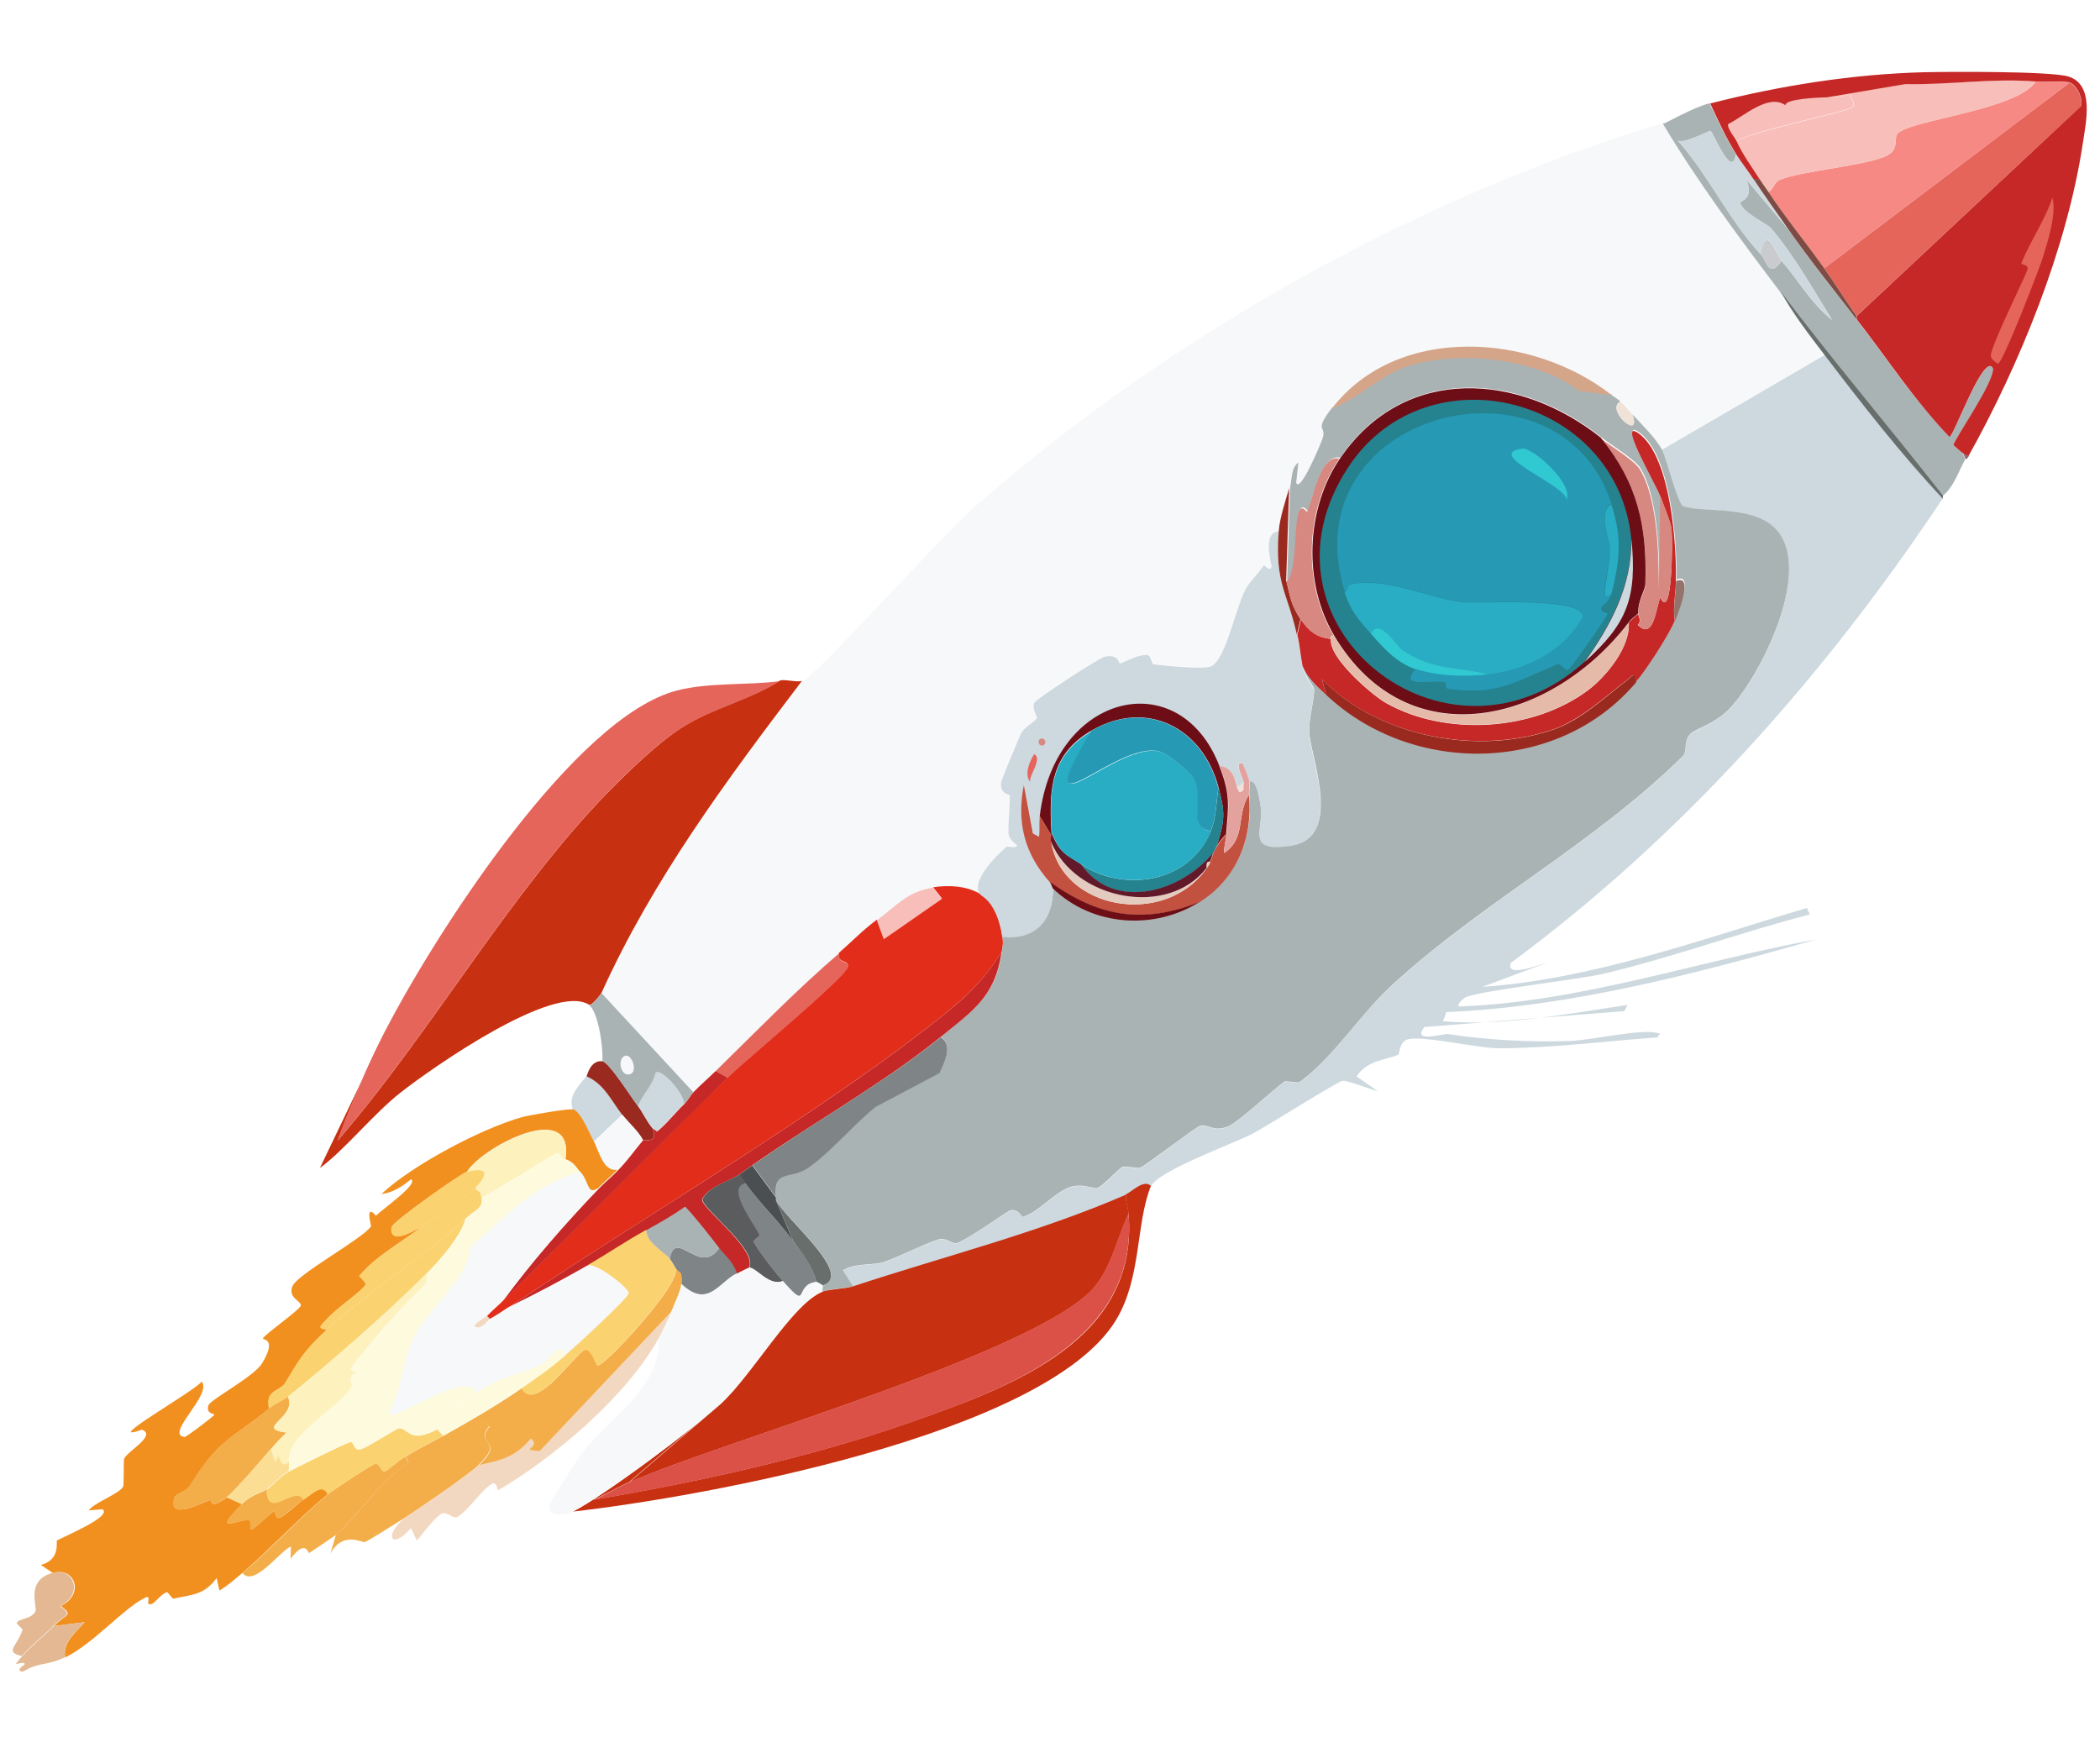 <svg width="81" height="67" fill="none" xmlns="http://www.w3.org/2000/svg"><path d="M64.147 4.734c1.352 2.279 2.929 4.391 4.527 6.494.474.859 1.1 1.671 1.697 2.452l-6.266 3.648c-.247-.435-.791-.98-1.14-1.357-.165-.178-.271-.324-.456-.492-.127-.116-.236-.16-.343-.255-3.024-2.369-8.248-2.76-10.781.522-.764.995-.161.656-.391 1.25-.055.151-.849 2.07-.996 1.649l.085-.781c-.308.215-.242.674-.321.947-.146.494-.368 1.159-.404 1.667-.673.031-.252 1.305-.285 1.375-.067.202-.288-.08-.289-.07-.201.309-.521.605-.68.875-.382.66-.769 2.714-1.341 3.022-.266.145-1.815-.024-2.245-.067-.04-.001-.099-.359-.229-.363-.38-.042-.913.319-1.074.324-.03-.001-.028-.377-.584-.262-.212.044-2.65 1.63-2.715 1.78-.108.231.144.523.101.603-.074.12-.503.351-.611.582-.108.231-.77 1.798-.773 1.9-.026.488.338.417.336.488.016.428-.065 1.087-.046 1.443.021.296.356.469.336.488-.085.13-.361-.001-.413.049-.391.314-1.521 1.46-.943 1.895-.53-.362-1.292-.385-1.887-.301-1.018.153-1.417.7-2.167 1.258-.524.381-.97.856-1.466 1.279-1.661 1.425-3.196 3.007-4.76 4.537-.28.277-.579.542-.859.819l-3.549-3.83c1.986-4.366 4.806-8.178 7.718-12.008.445-.119 5.5-5.726 6.543-6.641 7.639-6.72 17.158-12.03 26.691-14.919l-.02-.001Z" fill="#F6F8F9"/><path d="M70.381 13.68c1.444 1.895 2.928 3.801 4.558 5.538-4.542 6.833-10.068 13.056-16.664 17.925-.231.624 1.274.008 1.425-.018l-2.518.942c4.273-.299 8.425-1.833 12.517-3.043.017.082.075.175.113.247-2.65.684-5.269 1.653-7.938 2.285-1.011.234-4.857.668-5.356.918-.051.029-.34.265-.252.349 4.7-.165 9.205-1.749 13.806-2.588-4.596 1.307-9.453 2.596-14.285 2.807l-.132.352c2.391.194 4.774-.284 7.123-.631l-.128.24-7.714.614c-.492.646.745.236.934.272 1.398.215 3.099.327 4.726.264.794-.037 2.623-.451 3.26-.32.2.036.221.007.054.185-2.001.143-4.036.408-6.053.419-.853.005-2.924-.494-3.54-.35-.354.081-.339.57-.37.589-.408.201-1.23.207-1.622.847l.815.564c-.339-.071-1.16-.421-1.352-.397-.202.025-2.966 1.783-3.497 2.052-.795.404-3.667 1.437-3.908 2.04-.263-.252-.75.242-.953.328-3.418 1.474-7.008 2.364-10.526 3.52l-.392-.612c.43-.282 1.241-.217 1.545-.31.517-.168 1.537-.697 2.155-.892.264-.084.515.209.708.143.436-.15 1.935-1.234 2.057-1.261.303-.062.433.257.463.258.587-.155 1.193-.92 1.812-1.146.477-.169.941.069 1.062.032.254-.084.857-.758.969-.815.132-.057.589.079.712.021.255-.125 2.147-1.574 2.299-1.61.304-.083.484.248 1.062.032.376-.141 1.761-1.433 2.182-1.735.072-.049.519.066.591.018 1.326-.988 2.3-2.586 3.55-3.729 3.514-3.232 7.696-5.375 11.227-8.84.187-.188.02-.62.319-.886.217-.187.934-.359 1.506-.972 1.278-1.366 3.562-5.967 1.355-7.223-1.005-.569-2.637-.344-3.172-.573-.208-.088-.661-1.912-.813-2.181L70.37 13.7l.011-.02Z" fill="#CDD9DF"/><path d="M66.955 5.927c-.135 1.074-.885-.851-.975-.874-.06-.012-.969.49-1.256.38 1.181 1.327 1.968 3.06 3.171 4.357.281.303.33.976.824.269.648.752 1.151 1.662 1.943 2.276-.696-1.119-1.513-2.568-2.374-3.55-.106-.125-1.212-.667-1.152-.991.002-.051.545-.116.209-.889l1.652 1.972c.824 1.194 1.722 2.3 2.608 3.435 1.175 1.52 2.246 3.149 3.586 4.542.16.005 1.339-3.296 1.679-2.645.053.551-1.524 2.792-1.519 2.955-.001.03.282.263.341.305l.112.247c-.266.47-.435 1.065-.878 1.418-2.062-2.635-4.237-5.203-6.258-7.867-1.588-2.102-3.165-4.214-4.527-6.493.202-.055 1.123-.618 1.801-.79.3.64.639 1.352 1.001 1.952l.01-.01Z" fill="#AAB3B4"/><path d="m74.942 19.115-.004.122c-1.629-1.737-3.113-3.643-4.557-5.538-.597-.781-1.223-1.593-1.697-2.451 2.011 2.664 4.196 5.232 6.258 7.867Z" fill="#676E6C"/><path d="M62.162 15.233c.117.095.216.139.343.254-.621.297.833 1.571.456.492.349.377.894.912 1.14 1.357.152.269.615 2.094.813 2.181.544.24 2.176.014 3.172.573 2.207 1.246-.077 5.857-1.355 7.223-.571.614-1.299.785-1.506.972-.31.276-.133.708-.319.886-3.531 3.465-7.713 5.608-11.227 8.84-1.251 1.153-2.225 2.751-3.55 3.729-.072.049-.519-.066-.591-.018-.421.303-1.806 1.594-2.182 1.735-.579.217-.759-.114-1.062-.032-.152.036-2.044 1.485-2.299 1.61-.122.057-.579-.078-.712-.021-.112.048-.726.731-.969.815-.122.037-.585-.201-1.062-.032-.619.226-1.226.991-1.812 1.146-.03-.001-.16-.32-.463-.258-.121.027-1.611 1.111-2.057 1.261-.193.065-.434-.227-.708-.143-.628.205-1.638.724-2.155.892-.314.102-1.124.027-1.545.31l.392.612c-.294.093-.926.094-1.19.208-.008-.071.027-.213.008-.244 1.276-.389-1.452-2.587-1.791-3.289l.004-.122c-.114-1.133.552-.635 1.281-1.162.873-.635 1.697-1.628 2.562-2.324l2.469-1.31c.162-.371.545-1.052.044-1.382 1.226-1.001 2.127-1.564 2.352-3.287.041-.345.068-.232.019-.6 1.27.14 1.966-.613 1.956-1.864 1.528 1.47 3.91 1.623 5.661.526 1.454-.913 2.065-2.471 1.908-4.144-.015-.153.041-.345.015-.478.288-.215.43.979.439 1.03.083.857-.586 1.692 1.198 1.419 1.905-.299.795-3.211.667-4.242-.062-.561.228-1.478.178-1.795-.008-.061-.346-.468-.442-.908.206.464.547.769.908 1.105 3.301 3.12 8.96 3.086 11.963-.486.354-.417 1.208-1.693 1.5-2.356.075-.161.772-1.869.05-1.555.035-1.413-.211-4.676-1.355-5.615-1.026-.845.62 1.951.757 2.362l-.055 3.6c-.009-1.302-.049-3.501-.734-4.641-.21-.342-1.194-.941-1.497-1.184-3.13-2.505-7.572-2.882-10.086.776-.757-.175-1.004 1.577-1.25 2.058-.665-.834-.223 2.262-.798 2.672l.115-3.598c.079-.272.023-.732.321-.947l-.085.781c.147.421.941-1.498.996-1.649.23-.593-.373-.255.391-1.25.985-.367 1.835-1.247 2.83-1.594 1.867-.666 4.998-.4 6.712.923l1.239.159-.001.02Z" fill="#AAB3B4"/><path d="M66.952 5.928c.181.29.47.665.681.977.43.674.901 1.309 1.361 1.963l-1.652-1.972c.346.773-.197.838-.209.889-.07.323 1.046.865 1.152.991.851.982 1.668 2.43 2.374 3.55-.783-.613-1.295-1.524-1.943-2.276-.242-.282-.545-1.471-.824-.269-1.203-1.287-1.999-3.03-3.171-4.357.287.11 1.186-.402 1.256-.38.09.023.841 1.948.975.874l-0.0.01Z" fill="#CDD9DF"/><path d="m79.823 3.189-9.46 7.164c-.7-.988-1.492-1.928-2.151-2.945.174-.097.233-.38.426-.466.834-.362 3.428-.551 4.173-.956.449-.241.233-.686.378-.834.539-.544 4.562-.894 5.331-2.001.34.03 1.054-.04 1.303.038Z" fill="#F78984"/><path d="M78.519 3.149c-.768 1.109-4.793 1.469-5.332 2.003-.145.149.071.583-.378.835-.746.406-3.34.594-4.174.957-.193.086-.253.37-.426.466-.105-.166-.24-.333-.335-.489-.296-.467-.681-.968-.895-1.474.554-.371 4.321-1.136 4.477-1.315.145-.148-.069-.338-.105-.482-.314.083-.575.085-.886.096l3.036-.512c1.684.05 3.338-.238 5.029-.096l-.01.01Z" fill="#F8BFBA"/><path d="M71.61 12.189c-.422-.603-.822-1.246-1.244-1.838l9.457-7.161c.288.1.531.637.442.909l-8.655 8.09Z" fill="#E5655B"/><path d="M70.451 3.745c.321-.001.572-.014.886-.096.035.144.25.334.105.482-.166.168-3.923.934-4.477 1.315-.056-.124-.394-.521-.329-.672.591-.288 1.573-1.187 2.21-.719-.032-.256 1.194-.311 1.605-.309Z" fill="#F8BFBA"/><path d="M75.928 17.598c-.079-.023-.168-.086-.236-.129-.059-.042-.341-.285-.341-.305-.015-.163 1.573-2.408 1.52-2.959-.349-.652-1.52 2.654-1.681 2.649-1.337-1.393-2.396-3.022-3.578-4.543l.004-.122 8.654-8.097c.089-.282-.163-.819-.441-.909-.248-.079-.962-.008-1.301-.038-1.689-.141-3.341.137-5.024.098l-3.033.512c-.411.008-1.635.064-1.603.31-.646-.477-1.617.431-2.208.72-.065.141.273.548.329.671.224.505.598 1.005.893 1.472l-.24-.007c-.21-.322-.498-.686-.679-.977-.371-.601-.699-1.303-.998-1.953 2.678-.686 5.489-1.133 8.257-1.205.963-.023 4.851-.042 5.546.162 1.042.305.682 1.802.566 2.603-.614 4.044-2.435 8.512-4.416 12.058l.01-.01Z" fill="#C52826"/><path d="M75.941 17.591c-.085.15-.114.109-.124.118l-.112-.248c.059.042.157.106.236.129Z" fill="#956774"/><path d="M79.159 7.609c.179.636-.176 1.704-.366 2.329-.145.464-1.522 4.025-1.724 4.09-.02-.001-.275-.15-.28-.303-.019-.336 1.212-2.803 1.409-3.316.087-.211-.254-.191-.232-.251.317-.815.925-1.682 1.203-2.549l-.01-0Z" fill="#E5655B"/><path d="M67.875 6.913c.095.155.23.332.335.488.669 1.017 1.45 1.956 2.15 2.943.422.593.822 1.235 1.243 1.838l-.004.122c-.885-1.145-1.781-2.25-2.605-3.435-.45-.654-.92-1.289-1.359-1.963l.24.007Z" fill="#7E4C45"/><path d="m24 42.994-1.097 1.045c-.171-.3-.495-1.144-.793-1.224-.235-.485.2-.92.513-1.307.673.295.953.944 1.377 1.486Z" fill="#CDD9DF"/><path d="M24.603 42.656c.202.26.342.6.564.861.251.628-.324.417-.366.467-.199-.362-.55-.667-.801-.98-.414-.531-.694-1.191-1.377-1.486.031-.04.14-.626.61-.582.26.028 1.128 1.417 1.369 1.719Z" fill="#9A2A1F"/><path d="M68.717 10.058c-.494.707-.543.035-.824-.269.269-1.202.582-.013.824.269Z" fill="#C9CBCF"/><path d="M24.793 43.973c-.365.426-.534.696-.98 1.171-.554.065-.718-.764-.907-1.105l1.097-1.046c.241.312.602.618.801.98l-.01-0Z" fill="#F6F8F9"/><path d="M37.877 34.526c.471.319.708 1.039.781 1.58.048.368.022.255-.019.6-.646 1.05-1.319 1.702-2.266 2.458-4.694 3.76-11.584 7.791-16.751 11.272-.256.176-.441.302-.727.457l-.116-.126c.208-.218.403-.375.611-.583 2.9-2.856 5.793-5.794 8.673-8.63.632-.623 4.486-3.807 4.63-4.25.1-.302-.438-.115-.333-.549.485-.423.942-.898 1.465-1.28l.267.731 2.236-1.552-.337-.427c.595-.094 1.346-.062 1.885.3Z" fill="#E32D1B"/><path d="M28.071 41.559c-2.879 2.836-5.772 5.773-8.671 8.628 1.112-1.514 2.392-2.972 3.689-4.328.228-.237.496-.454.735-.701.457-.475.616-.745.98-1.172.042-.05.616.161.366-.468l.176.127c.381-.304.685-.713 1.037-1.048.145-.138.231-.329.366-.468.27-.277.579-.543.859-.819l.463.258 0-.01Z" fill="#C52826"/><path d="m28.071 41.571-.463-.258c1.564-1.531 3.099-3.115 4.76-4.541-.104.434.443.247.333.549-.155.443-3.998 3.627-4.63 4.25Z" fill="#E5655B"/><path d="m35.989 34.25.337.427-2.236 1.552-.267-.731c.76-.558 1.149-1.096 2.167-1.259l-0.0.01Z" fill="#F8BFBA"/><path d="M36.278 40.004c-2.122 1.729-4.962 3.335-7.261 4.947-.164.117-.318.225-.482.342-.39.284-1.198.463-1.456.975.018.387 2.143 1.936 1.81 2.639-.03-.001-.397.192-.479.23-.136-.442-.43-.664-.68-.977-.424-.542-.837-1.094-1.312-1.596-.472.342-.994.643-1.504.913-.776.425-1.524.932-2.291 1.378a50.399 50.399 0 0 1-3.01 1.591c5.157-3.482 12.058-7.513 16.753-11.274.947-.756 1.62-1.408 2.266-2.458-.237 1.734-1.127 2.288-2.353 3.29Z" fill="#C52826"/><path d="M28.767 45.661c.557.769 1.257 1.452 1.825 2.211.356.478.771.979.892 1.583-.896.095-.228 1.183-1.303-.039-.232-.271-1.003-1.261-1.135-1.529 0-.01.248-.216.248-.237-.168-.381-1.345-1.851-.528-1.999l-0.0.01Z" fill="#7F8486"/><path d="M28.546 45.288c.056.124.142.259.229.363-.817.138.36 1.608.528 1.999-.001.02-.248.216-.248.237.132.279.902 1.268 1.135 1.529-.508.219-1.007-.488-1.287-.517.333-.702-1.794-2.241-1.811-2.638.257-.521 1.055-.691 1.455-.974Z" fill="#5B5C5D"/><path d="M27.74 48.14c.251.323.545.535.681.977-.683.326-1.118 1.381-2.14.414.038-.569-.108-.4-.221-.607-.066-.124-.142-.248-.229-.363.22-1.235 1.162.696 1.91-.421Z" fill="#7F8486"/><path d="M31.722 49.585s-.197-.128-.236-.129c-.131-.604-.546-1.105-.892-1.583l-.662-1.576c.338.712 3.056 2.899 1.79 3.288Z" fill="#676E6C"/><path d="M30.924 26.277c-2.912 3.832-5.742 7.646-7.719 12.015-.011.03-.368.518-.486.464-1.365-.865-6.095 2.466-7.268 3.388-1.06.834-2.157 2.216-3.112 2.91l2.667-5.559c-.737 1.403-1.431 3.001-1.981 4.501 3.615-4.178 6.595-9.504 10.432-13.441.788-.801 1.927-1.907 2.858-2.501 1.198-.758 2.601-1.053 3.788-1.812.242-.034.629.08.831.025l-.01.01Z" fill="#C73011"/><path d="M30.091 26.255c-1.188.759-2.581 1.053-3.788 1.812-.931.593-2.07 1.689-2.858 2.5-3.837 3.937-6.817 9.263-10.432 13.441.55-1.5 1.244-3.098 1.981-4.501 1.891-3.598 7.172-11.848 11.115-12.871 1.243-.32 2.703-.195 3.972-.361l.011-.02Z" fill="#E5655B"/><path d="M44.395 45.74c-.589 1.45-.358 3.556-1.354 5.188-2.703 4.436-16.038 6.829-20.939 7.379 1.214-.617 4.647-3.187 5.692-4.165l-3.529 3.026c-.468.211-.908.483-1.386.683 3.942-.66 8.407-1.64 12.282-3.005 3.875-1.365 8.787-3.148 8.367-8.051-.014-.194-.126-.442-.096-.726.203-.086.691-.591.953-.329l.01 0Z" fill="#C73011"/><path d="M43.441 46.081c-.04.284.083.532.096.726-.431.915-.637 1.979-1.275 2.785-1.968 2.51-14.376 5.991-17.988 7.587l3.529-3.026c1.251-1.156 2.744-3.843 3.923-4.328.264-.104.896-.106 1.19-.21 3.518-1.161 7.107-2.055 10.524-3.535Z" fill="#C73011"/><path d="M24.264 57.177c3.612-1.597 16.021-5.077 17.989-7.588.639-.817.844-1.881 1.275-2.786.42 4.904-4.644 6.734-8.368 8.052-3.724 1.318-8.34 2.346-12.283 3.005.477-.19.908-.473 1.386-.683Z" fill="#DC5147"/><path d="m29.932 46.177-.904-1.228c2.299-1.62 5.139-3.224 7.261-4.941.501.32.118 1.011-.044 1.382l-2.47 1.31c-.865.696-1.679 1.689-2.562 2.324-.729.527-1.395.029-1.281 1.162l0-.01Z" fill="#7F8486"/><path d="m29.932 46.174-.004.122.662 1.576c-.557-.759-1.268-1.442-1.825-2.211-.077-.104-.173-.239-.229-.363.164-.117.318-.234.482-.342l.903 1.227.01-.01Z" fill="#4B4F52"/><path d="M64.603 23.966c-.084-.511.033-1.036.05-1.554.721-.304.026 1.394-.05 1.554Z" fill="#93736B"/><path d="M49.331 20.489c-.166 2.02.344 2.361.703 3.979.096.44.096.736.201 1.207.105.471.433.857.442.908.05.317-.241 1.234-.179 1.796.127 1.031 1.235 3.944-.669 4.244-1.783.283-1.114-.562-1.197-1.419.002-.051-.15-1.246-.438-1.03-.043-.225-.184-.514-.267-.73-.367-.123.03.632.037.724l-.248.237s-.035-.784-.684-.865c-1.556-3.933-6.365-2.793-6.92 1.953-.028.254.003.519-.025.783l-.236-.129-.35-1.873c-.288 1.467.034 2.657 1.001 3.754.019.021.103.227.112.248.02 1.242-.687 2.005-1.955 1.865-.072-.552-.299-1.271-.781-1.58-.578-.424.552-1.571.944-1.895.052-.049.328.081.413-.049.021-.03-.325-.193-.335-.488-.018-.357.063-1.016.047-1.444.002-.071-.37-.011-.335-.488.003-.102.665-1.659.773-1.9.108-.241.536-.462.61-.582.042-.07-.209-.362-.101-.603.065-.151 2.512-1.737 2.714-1.782.555-.116.553.261.583.261.161-.016.694-.366 1.073-.325.12.004.179.361.229.363.43.043 1.978.211 2.243.066.571-.309.949-2.363 1.341-3.023.159-.27.479-.566.68-.875 0-.01.222.271.288.07.022-.071-.388-1.334.285-1.375Z" fill="#CDD9DF"/><path d="M49.619 22.421c.16.625.171.9.542 1.46l-.139.596c-.357-1.617-.855-1.968-.7-3.977.036-.507.258-1.172.403-1.666l-.117 3.596.01-.01Z" fill="#9A2A1F"/><path d="M39.885 29.09c.345.163-.196.808-.155 1.074-.229-.332-.015-.773.155-1.074Z" fill="#E5655B"/><path d="m47.713 30.407.248-.237-.01.295c-.187.198-.18-.015-.238-.068l-0.0.01Z" fill="#F1E2D8"/><path d="M40.133 28.498c.182-.056.255.18.112.248-.173.076-.254-.191-.112-.248Z" fill="#D78880"/><path d="M26.373 42.59c-.352.335-.656.743-1.036 1.047l-.176-.127c-.222-.261-.362-.591-.564-.861.248-.552.534-.716.694-1.302.304-.103 1.134.909 1.084 1.233l-0.0.01Z" fill="#CDD9DF"/><path d="M26.745 42.123c-.135.139-.221.329-.366.468.051-.324-.779-1.336-1.083-1.233-.159.586-.446.75-.694 1.302-.241-.302-1.108-1.692-1.368-1.72.038-.548-.167-1.949-.521-2.173.119.044.475-.434.486-.464l3.545 3.829 0-.01Z" fill="#AAB3B4"/><path d="M24.126 40.722c.263-.064.528.718.097.725-.311.001-.41-.643-.097-.725Z" fill="#F6F8F9"/><path d="M22.111 42.797c.298.08.622.924.792 1.224.189.341.353 1.181.906 1.105-.239.247-.506.463-.735.701-.441.302-.353-.255-.692-.621-.194-.209-.238-.373-.575-.495.377-2.35-3.213-.471-3.796.488-.233.064-2.891 1.95-2.907 2.133-.085.751.94.089 1.184-.026-.792.618-1.792 1.138-2.428 1.913-.011.02.313.254.229.363-.292.358-1.121.883-1.517 1.339-.156.179-.392.324.049.358-.941.868-1.092 1.209-1.601 2.049-.222.36-.801.261-.624.999-1.524 1.227-1.964 1.194-3.054 2.973-.138.22-.573.339-.607.461-.281.928 1.046.204 1.36.101.102-.038-.064.425.655-.103l.583.261c-1.182 1.207-.24.593.271.609.11.003-.002.356.109.359.09.003.743-.65.855-.697.051-.019.039.337.232.251.275-.134.669-.54.905-.696.348-.214.734-.67.95-.216-.999.805-2.307 2.191-3.287 3.027-.289.246-.578.502-.905.696l-.105-.481c-.493.657-.923.634-1.68.795-.03-.001-.203-.25-.233-.251-.222.054-.465.424-.607.46-.273.084.042-.375-.233-.251-.846.413-1.993 1.773-3.093 2.311-.101-.583.413-.975.756-1.362l-1.188.148c.477-.485.774-.384.266-.776.916-.431.561-1.52-.31-1.271l-.461-.309c.768-.201.581-.899.622-.938.093-.089 2.186-.933 1.754-1.21l-.533.045c.241-.319 1.163-.627 1.333-.917.032-.05.013-1.028.035-1.078.13-.291 1.272-.899.688-1.12-1.643.583 2.023-1.477 2.306-1.855.415.511-1.45 2.043-.661 2.138.07.002 1.129-.801 1.151-.862.011-.04-.34-.02-.229-.363.077-.222 1.75-1.098 2.068-1.618.583-.97.029-.895.031-.956.004-.112 1.46-1.127 1.465-1.28.006-.173-.502-.29-.327-.732.186-.473 2.665-1.804 3.033-2.312.011-.02-.116-.451-.043-.541.083-.089.226.139.236.129.29-.297 1.654-1.223 1.349-1.405-.34.275-.699.519-1.141.567 1.159-1.095 3.842-2.523 5.42-2.965.263-.074 1.846-.353 2.025-.296l-.05-.001Z" fill="#F1901E"/><path d="M30.194 49.409c1.073 1.222.407.134 1.302.038.03.001.227.119.236.129.019.031-.015.162-.008.244-1.179.484-2.68 3.168-3.921 4.322-1.054.977-4.486 3.532-5.69 4.158-.295.144-.971.256-.936-.211.004-.122 1.112-1.83 1.248-2.009.933-1.255 3.081-2.545 2.981-4.411.138-.24.407-.802.506-1.064.11-.292.367-.803.386-1.067 1.021.967 1.467-.089 2.139-.415.082-.038.459-.231.479-.23.28.029.768.735 1.287.516l-.01-0Z" fill="#F6F8F9"/><path d="M25.89 50.598c-.099.262-.368.824-.506 1.064-1.266 2.243-3.998 4.544-6.165 5.824-.041.019-.039-.337-.233-.251-.377.192-.936 1.041-1.345 1.284-.153.087-.424-.226-.587-.139-.306.154-.737.782-.977 1.05l-.225-.485c-.74.854-1.063.315-.279-.364.542-.34 2.512-1.707 2.905-2.072.858-.178 1.414-.325 1.988-1.02.439.379-.525.412.335.488l5.078-5.377.01 0Z" fill="#F3D8C1"/><path d="M18.475 56.501c-.393.375-2.362 1.732-2.905 2.072-.246.156-1.362.866-1.504.912-.081.028-.858-.432-1.318.44l.204-.717c.867-.748 1.587-1.948 2.808-2.798.821-.576 2.034-.876 2.829-1.596l.284.192c-.606.746.625.507-.399 1.484l-0.0.01Z" fill="#F3AE4A"/><path d="M15.76 56.416c-1.221.85-1.952 2.05-2.809 2.798-.051.039-.974.663-1.025.693-.041.019-.132-.564-.719.223l.016-.478c-.438.191-1.435 1.587-1.869 1.024.99-.826 2.288-2.213 3.287-3.028.268-.216 1.436-.976 1.752-1.15.286-.154.29.334.463.258.102-.048.535-.432.791-.577l.112.248 0-.01Z" fill="#F3AE4A"/><path d="M2.06 62.715c-.394.395-.846.748-1.22 1.165-.686-.163-.189-.351.033-1.016.001-.02-.233-.231-.232-.251.087-.201.556-.136.726-.457.086-.17-.393-1.182.639-1.477.87-.249 1.225.84.309 1.271.518.392.211.291-.266.776l.01-.01Z" fill="#E4B892"/><path d="M2.509 63.927c-.723.345-1.008.174-1.613.553-.371-.011.079-.283.07-.293-.145-.177-.62.267-.111-.298.374-.416.827-.77 1.221-1.165l1.188-.148c-.343.377-.857.769-.756 1.362l0-.01Z" fill="#E4B892"/><path d="M22.39 45.216c.339.366.251.923.692.621-1.287 1.356-2.568 2.814-3.69 4.328-.207.208-.403.354-.611.582-.125.139-.379.233-.484.403.244.211.529-.239.601-.277.276-.155.46-.282.727-.457a50.426 50.426 0 0 0 3.009-1.59c.296-.174 1.626.862 1.62 1.065-.006.173-2.145 2.135-2.444 2.391-.179-.667-.639.215-.893.33-.977.46-1.569.463-2.583 1.125-.259-.985-3.135 1.149-3.334.797.436-.781.592-2.16.925-2.853.624-1.305 2.097-2.218 2.242-3.598 1.309-1.111 2.476-2.461 4.234-2.877l-.01.01Z" fill="#F6F8F9"/><path d="M17.951 47.004c-.141.637-1.006 1.639-1.492 2.114-1.513 1.523-3.68 3.402-5.358 4.768-.216.177-.51.28-.727.457-.176-.738.402-.639.624-.999.508-.84.66-1.181 1.601-2.049 1.592-1.48 3.72-2.791 5.343-4.28l.01-.01Z" fill="#FBD270"/><path d="M10.446 55.892c-.313.378-1.407 1.638-1.715 1.873-.709.518-.544.065-.655.103-.314.103-1.641.827-1.36-.101.034-.121.469-.241.607-.461 1.09-1.779 1.53-1.746 3.054-2.973.216-.177.51-.28.727-.457.385.805-1.333 1.223-.045 1.383-.227.197-.414.415-.612.643l0-.01Z" fill="#F3AE4A"/><path d="m16.864 55.128.233.251c-.521.29-.786.405-1.45.803-.245.145-.679.53-.791.578-.183.076-.177-.413-.463-.258-.317.174-1.485.934-1.753 1.151-.216-.465-.602-.008-.95.216-.301-.61-1.421.834-1.412-.398.246-.166.528-.514.855-.698.245-.135 2.05-1.03 2.344-1.133.213-.075.109.36.463.258.284-.093 1.36-.795 1.45-.803.371.001.402.613 1.473.043l0-.01Z" fill="#FBD270"/><path d="M21.811 44.723c.337.122.382.286.576.495-1.748.417-2.925 1.766-4.235 2.878-.495.423-1.244.94-1.7 1.395l.011-.356c.477-.485 1.341-1.477 1.493-2.114.393-.355.684-.367.618-.827.426-.15 2.783-1.709 2.954-1.714.02.001.144.198.283.253l0-.01Z" fill="#FDFADE"/><path d="M18.57 46.181c.066.45-.226.462-.618.827-1.623 1.499-3.751 2.8-5.343 4.28-.44-.033-.205-.179-.049-.358.396-.457 1.225-.982 1.517-1.339.094-.109-.239-.353-.229-.363.637-.775 1.636-1.295 2.428-1.913.545-.421 1.691-1.121 2.064-1.496.123.217.179.036.229.363Z" fill="#FBD270"/><path d="M21.808 44.726c-.149-.055-.263-.252-.283-.253-.171.005-2.528 1.565-2.954 1.715-.049-.337-.105-.156-.229-.363.54-.564.468-.821-.331-.61.593-.96 4.184-2.839 3.797-.489Z" fill="#FDF1BD"/><path d="M18.342 45.821c-.364.386-1.519 1.075-2.064 1.497-.244.115-1.269.777-1.184.026.016-.183 2.675-2.079 2.907-2.134.799-.21.881.046.331.611l.01 0Z" fill="#FBD270"/><path d="M10.286 57.453c-.01 1.242 1.11-.202 1.411.398-.246.156-.64.562-.905.696-.194.096-.182-.27-.233-.251-.102.048-.755.701-.855.698-.11-.003.002-.356-.109-.36-.511-.015-1.464.598-.271-.609.353-.366.726-.416.961-.573Z" fill="#F3AE4A"/><path d="M11.145 56.39c.016.112-.008.244-.011.356-.327.184-.609.532-.855.697-.246.166-.608.206-.961.572l-.583-.262c.308-.225 1.402-1.496 1.715-1.873l.165.483.128-.24c.111.278.136.442.403.256l-0.0.01Z" fill="#FBDD94"/><path d="M26.275 49.533c-.019.264-.276.786-.386 1.068l-5.079 5.378c-.87-.077.094-.109-.335-.488-.574.696-1.131.842-1.989 1.02 1.025-.978-.206-.749.399-1.485l-.285-.192c-.796.72-2.009 1.03-2.83 1.596l-.112-.248c.655-.398.919-.502 1.45-.802.94-.522 2.146-1.219 3.018-1.835.528 1.034 2.155-1.494 2.475-1.485.22.006.402.602.451.614.239.048 3.158-3.053 3.02-3.749.104.207.26.038.221.607l-.02-.001Z" fill="#F3AE4A"/><path d="M18.894 50.873c-.071.039-.357.488-.601.278.106-.18.36-.274.484-.403l.116.126Z" fill="#F3D8C1"/><path d="M18.326 53.731c-.153.097-.241.329-.426.466-.144.108-.336-.142-.346-.132-.061.029-.207.808-.686 1.058-1.081.568-1.101-.043-1.472-.043-.08-.002-1.166.708-1.449.802-.354.112-.25-.333-.463-.258-.294.103-2.097.996-2.342 1.132.004-.122.028-.243.012-.356-.115-1.092 2.013-2.108 2.463-2.99.011-.02-.272-.273.136-.474l-.236-.129c.88-1.175 1.889-2.305 2.945-3.332.456-.445 1.204-.972 1.699-1.395-.145 1.38-1.628 2.292-2.242 3.597-.333.692-.488 2.072-.925 2.852.199.352 3.075-1.782 3.334-.797Z" fill="#FDFADE"/><path d="M25.831 48.567c.076.114.163.239.229.363.138.696-2.78 3.795-3.019 3.747-.05-.002-.231-.617-.451-.614-.321-.009-1.946 2.517-2.474 1.484.698-.488 1.025-.703 1.696-1.273.299-.256 2.438-2.218 2.443-2.391.007-.203-1.333-1.24-1.619-1.065.766-.435 1.515-.953 2.29-1.377.004.489.734.846.906 1.105l-.001.02Z" fill="#FBD270"/><path d="M21.812 52.279c-.67.571-.998.785-1.696 1.274-.872.606-2.079 1.313-3.018 1.835l-.233-.251c.479-.251.625-1.03.686-1.059.02.001.203.24.347.132.195-.137.283-.368.426-.466 1.004-.663 1.606-.665 2.584-1.125.255-.125.715-1.007.893-.33l.01-.01Z" fill="#FDFADE"/><path d="M16.45 49.481c-1.056 1.027-2.065 2.157-2.945 3.332l.236.129c-.408.212-.125.454-.136.474-.45.882-2.578 1.898-2.463 2.99-.267.185-.291.022-.403-.256l-.128.24-.165-.483c.188-.229.385-.447.612-.643-1.288-.16.43-.577.045-1.383 1.678-1.365 3.844-3.244 5.357-4.767l-.011.356-0.0.01Z" fill="#FDF1BD"/><path d="M27.744 48.141c-.748 1.117-1.69-.814-1.91.421-.182-.26-.903-.617-.908-1.106.51-.28 1.032-.58 1.504-.911.466.502.889 1.054 1.313 1.596Z" fill="#AAB3B4"/><path d="m40.105 31.485.448.736c-.003.081-.015.163-.008.244.397 2.609 4.365 3.357 6.005 1.022.168-.239.096-.18.128-.241.075-.14.089-.262.132-.353.055-.141.075-.15.128-.241.075-.14.252-.349.366-.468-.018.254-.106.486-.084.721.862-.586.448-1.453.956-2.253.156 1.675-.456 3.235-1.91 4.15-2.205.872-3.87.568-5.773-.771-.968-1.088-1.29-2.289-1.001-3.757l.35 1.874.237.129c.028-.254-.003-.53.025-.783l0-.01Z" fill="#C35140"/><path d="M48.191 30.173c.026.133-.031.325-.015.478-.506.799-.104 1.665-.954 2.25-.023-.224.065-.466.083-.72.097-1.146.17-1.531-.265-2.642.638.08.634.812.682.864.048.052.041.266.238.068l.01-.295c.003-.091-.403-.846-.037-.723.093.216.224.505.267.73l-.01-.011Z" fill="#E3A29E"/><path d="M46.269 34.791c-1.752 1.101-4.135.949-5.662-.524-.01-.011-.093-.227-.112-.248 1.893 1.342 3.569 1.646 5.775.773ZM47.026 29.535c.435 1.112.362 1.497.265 2.645-.124.118-.291.327-.366.468.335-1.039.324-1.324.074-2.278-.607-2.298-2.767-3.421-4.893-2.191-1.574.91-1.647 2.242-1.551 3.914l-.004.122-.447-.736c.565-4.748 5.376-5.889 6.923-1.954l-0.0.01Z" fill="#6D0E16"/><path d="M46.928 32.656c-.043.08-.063.1-.128.241-1.264 1.551-3.854 2.268-5.099.45 1.679 1.098 4.199.704 5.006-1.298.218-.543.197-1.114.295-1.671.25.954.261 1.24-.074 2.278Z" fill="#25838F"/><path d="M46.551 33.476c-1.641 2.346-5.6 1.598-6.006-1.023.91 2.259 4.519 2.967 6.006 1.023Z" fill="#E4CBC0"/><path d="M41.699 33.335c1.255 1.821 3.837 1.102 5.101-.451-.043.09-.057.212-.132.353-.19-.016-.097.201-.128.241-1.488 1.944-5.086 1.236-6.006-1.023-.008-.072.005-.163.008-.244l.004-.122c.344.846.564.863 1.144 1.236l.01.011Z" fill="#621929"/><path d="M46.552 33.48s-.062-.256.128-.24c-.032.06.04.001-.128.24Z" fill="#E4CBC0"/><path d="M46.716 32.05c-.807 1.992-3.337 2.395-5.005 1.298-.579-.373-.799-.39-1.143-1.235-.106-1.683-.023-3.003 1.551-3.914-2.597 4.32.972.334 2.631.8.278.079 1.207.799 1.329 1.057.394.836-.302 1.884.647 2.004l-.01-.011Z" fill="#29ADC4"/><path d="M46.999 30.38c-.098.557-.077 1.128-.295 1.671-.949-.12-.243-1.168-.647-2.004-.122-.258-1.041-.978-1.33-1.057-1.66-.466-5.229 3.521-2.632-.8 2.126-1.24 4.296-.107 4.893 2.191l.01 0Z" fill="#2699B5"/><path d="m62.154 15.242-1.239-.159c-1.723-1.327-4.845-1.582-6.713-.923-.995.358-1.846 1.231-2.831 1.6 2.535-3.293 7.76-2.904 10.784-.528l-0.0.01Z" fill="#D5A58A"/><path d="M62.969 15.994c.376 1.069-1.076-.195-.455-.492.195.169.29.314.455.492Z" fill="#F1E2D8"/><path d="M64.649 22.393c-.017.529-.134 1.044-.051 1.556-.292.663-1.136 1.931-1.5 2.358-.005-.448-.163-.218-.349-.071-.864.667-1.795 1.535-2.839 1.901-2.931 1.003-6.738.3-8.922-1.943l.161.605c-.36-.336-.701-.642-.907-1.106-.095-.471-.096-.756-.202-1.207l.14-.597c.316.467.609.7 1.159.757-.113.709 1.555 2.143 2.106 2.464 2.284 1.299 5.68 1.114 7.818-.492.689-.519 1.628-1.662 1.558-2.59.147-.189.227-.207.362-.346-.001.041.151.289-.013.417.601.628.702-.621.867-1.054.469.981.482-2.195.436-2.623-.021-.265-.329-.977-.43-1.275-.137-.411-1.781-3.208-.755-2.364 1.152.95 1.387 4.214 1.352 5.618l.01-.01Z" fill="#C52826"/><path d="M63.117 26.309c-3.016 3.583-8.666 3.61-11.966.493l-.161-.607c2.195 2.248 6.005 2.952 8.927 1.947 1.045-.357 1.977-1.237 2.841-1.905.185-.148.343-.378.349.071l.01 0Z" fill="#9A2A1F"/><path d="M64.05 19.148c.1.298.408 1.009.429 1.274.046.439.023 3.601-.435 2.622-.164.432-.265 1.681-.865 1.053.164-.127.013-.386.013-.417-.003-.539.269-.877.277-1.131.073-2.246-.294-3.884-1.71-5.625.312.243 1.294.842 1.493 1.183.694 1.139.733 3.338.73 4.639l.057-3.599.01 0ZM51.66 17.692c-1.323 1.934-1.426 4.809-.221 6.828-.1-.013-.111.027-.124.118-.548-.057-.841-.289-1.156-.756-.372-.56-.383-.825-.543-1.46.563-.41.134-3.505.797-2.672.246-.481.493-2.243 1.247-2.058Z" fill="#D78880"/><path d="M51.328 24.64c.013-.091.014-.132.124-.119 2.854 4.794 8.398 3.388 11.374-.51.07.94-.87 2.074-1.559 2.594-2.139 1.609-5.536 1.794-7.821.493-.551-.322-2.22-1.758-2.107-2.468l-.01.01Z" fill="#E5BAA9"/><path d="M61.755 16.899c1.415 1.752 1.782 3.392 1.708 5.629-.008.254-.28.593-.278 1.132-.145.148-.226.167-.362.346-2.974 3.894-8.512 5.291-11.361.514-1.206-2.021-1.101-4.899.225-6.836 2.506-3.664 6.943-3.29 10.078-.786l-.01-0Z" fill="#6D0E16"/><path d="M62.921 20.781c.02 1.823-.801 3.337-1.81 4.753-5.299 4.784-13.131-1.441-9.092-7.534 3.037-4.575 10.351-2.702 10.902 2.781Z" fill="#25838F"/><path d="M61.121 25.537c1.006-1.405 1.826-2.927 1.806-4.749.225 2.285-.168 3.271-1.806 4.749Z" fill="#CDD9DF"/><path d="M57.439 26.026c-1.383-.346-2.043-.111-3.339-.944-.216-.139-.88-1.301-1.223-.638-.464-.524-.793-.89-1.011-1.591.269-.247-.041-.277.423-.345 1.28-.197 3.01.598 4.119.722.64.07 4.612-.233 4.656.554-.716 1.346-2.174 2.059-3.625 2.241Z" fill="#29ADC4"/><path d="M57.438 26.023c-.907.116-1.969.096-2.832-.205-.744-.256-1.237-.811-1.73-1.377.333-.664 1.007.499 1.223.637 1.297.834 1.957.588 3.339.944Z" fill="#30C8D1"/><path d="M62.136 19.431c-.529.25-.05 1.496-.054 1.618.011.56-.104 1.016-.172 1.553-.027.203-.108.537.23.302-.093.384-.324.398-.368.529-.077.212.254.191.232.251-.066.161-1.424 2.139-1.545 2.176-.02-.001-.322-.254-.342-.254-1.594.637-2.295 1.248-4.289.956-.09-.013-.013-.224-.112-.248-.568-.098-1.801.244-1.105-.51.862.29 1.933.31 2.828.203 1.448-.182 2.905-.894 3.621-2.238-.044-.786-4.011-.482-4.649-.551-1.108-.123-2.824-.916-4.113-.719-.473.078-.164.097-.422.344-2.171-6.978 8.264-9.601 10.271-3.432l-.011.02Z" fill="#2699B5"/><path d="M62.147 19.444c.433 1.325.336 2.146.004 3.478-.326.235-.245-.099-.228-.301.068-.537.182-.992.171-1.551.004-.122-.471-1.366.054-1.616l0-.01Z" fill="#29ADC4"/><path d="M58.72 17.305c.392-.05 1.969 1.33 1.707 1.975-.031-.582-3.247-1.764-1.707-1.975Z" fill="#30C8D1"/></svg>
